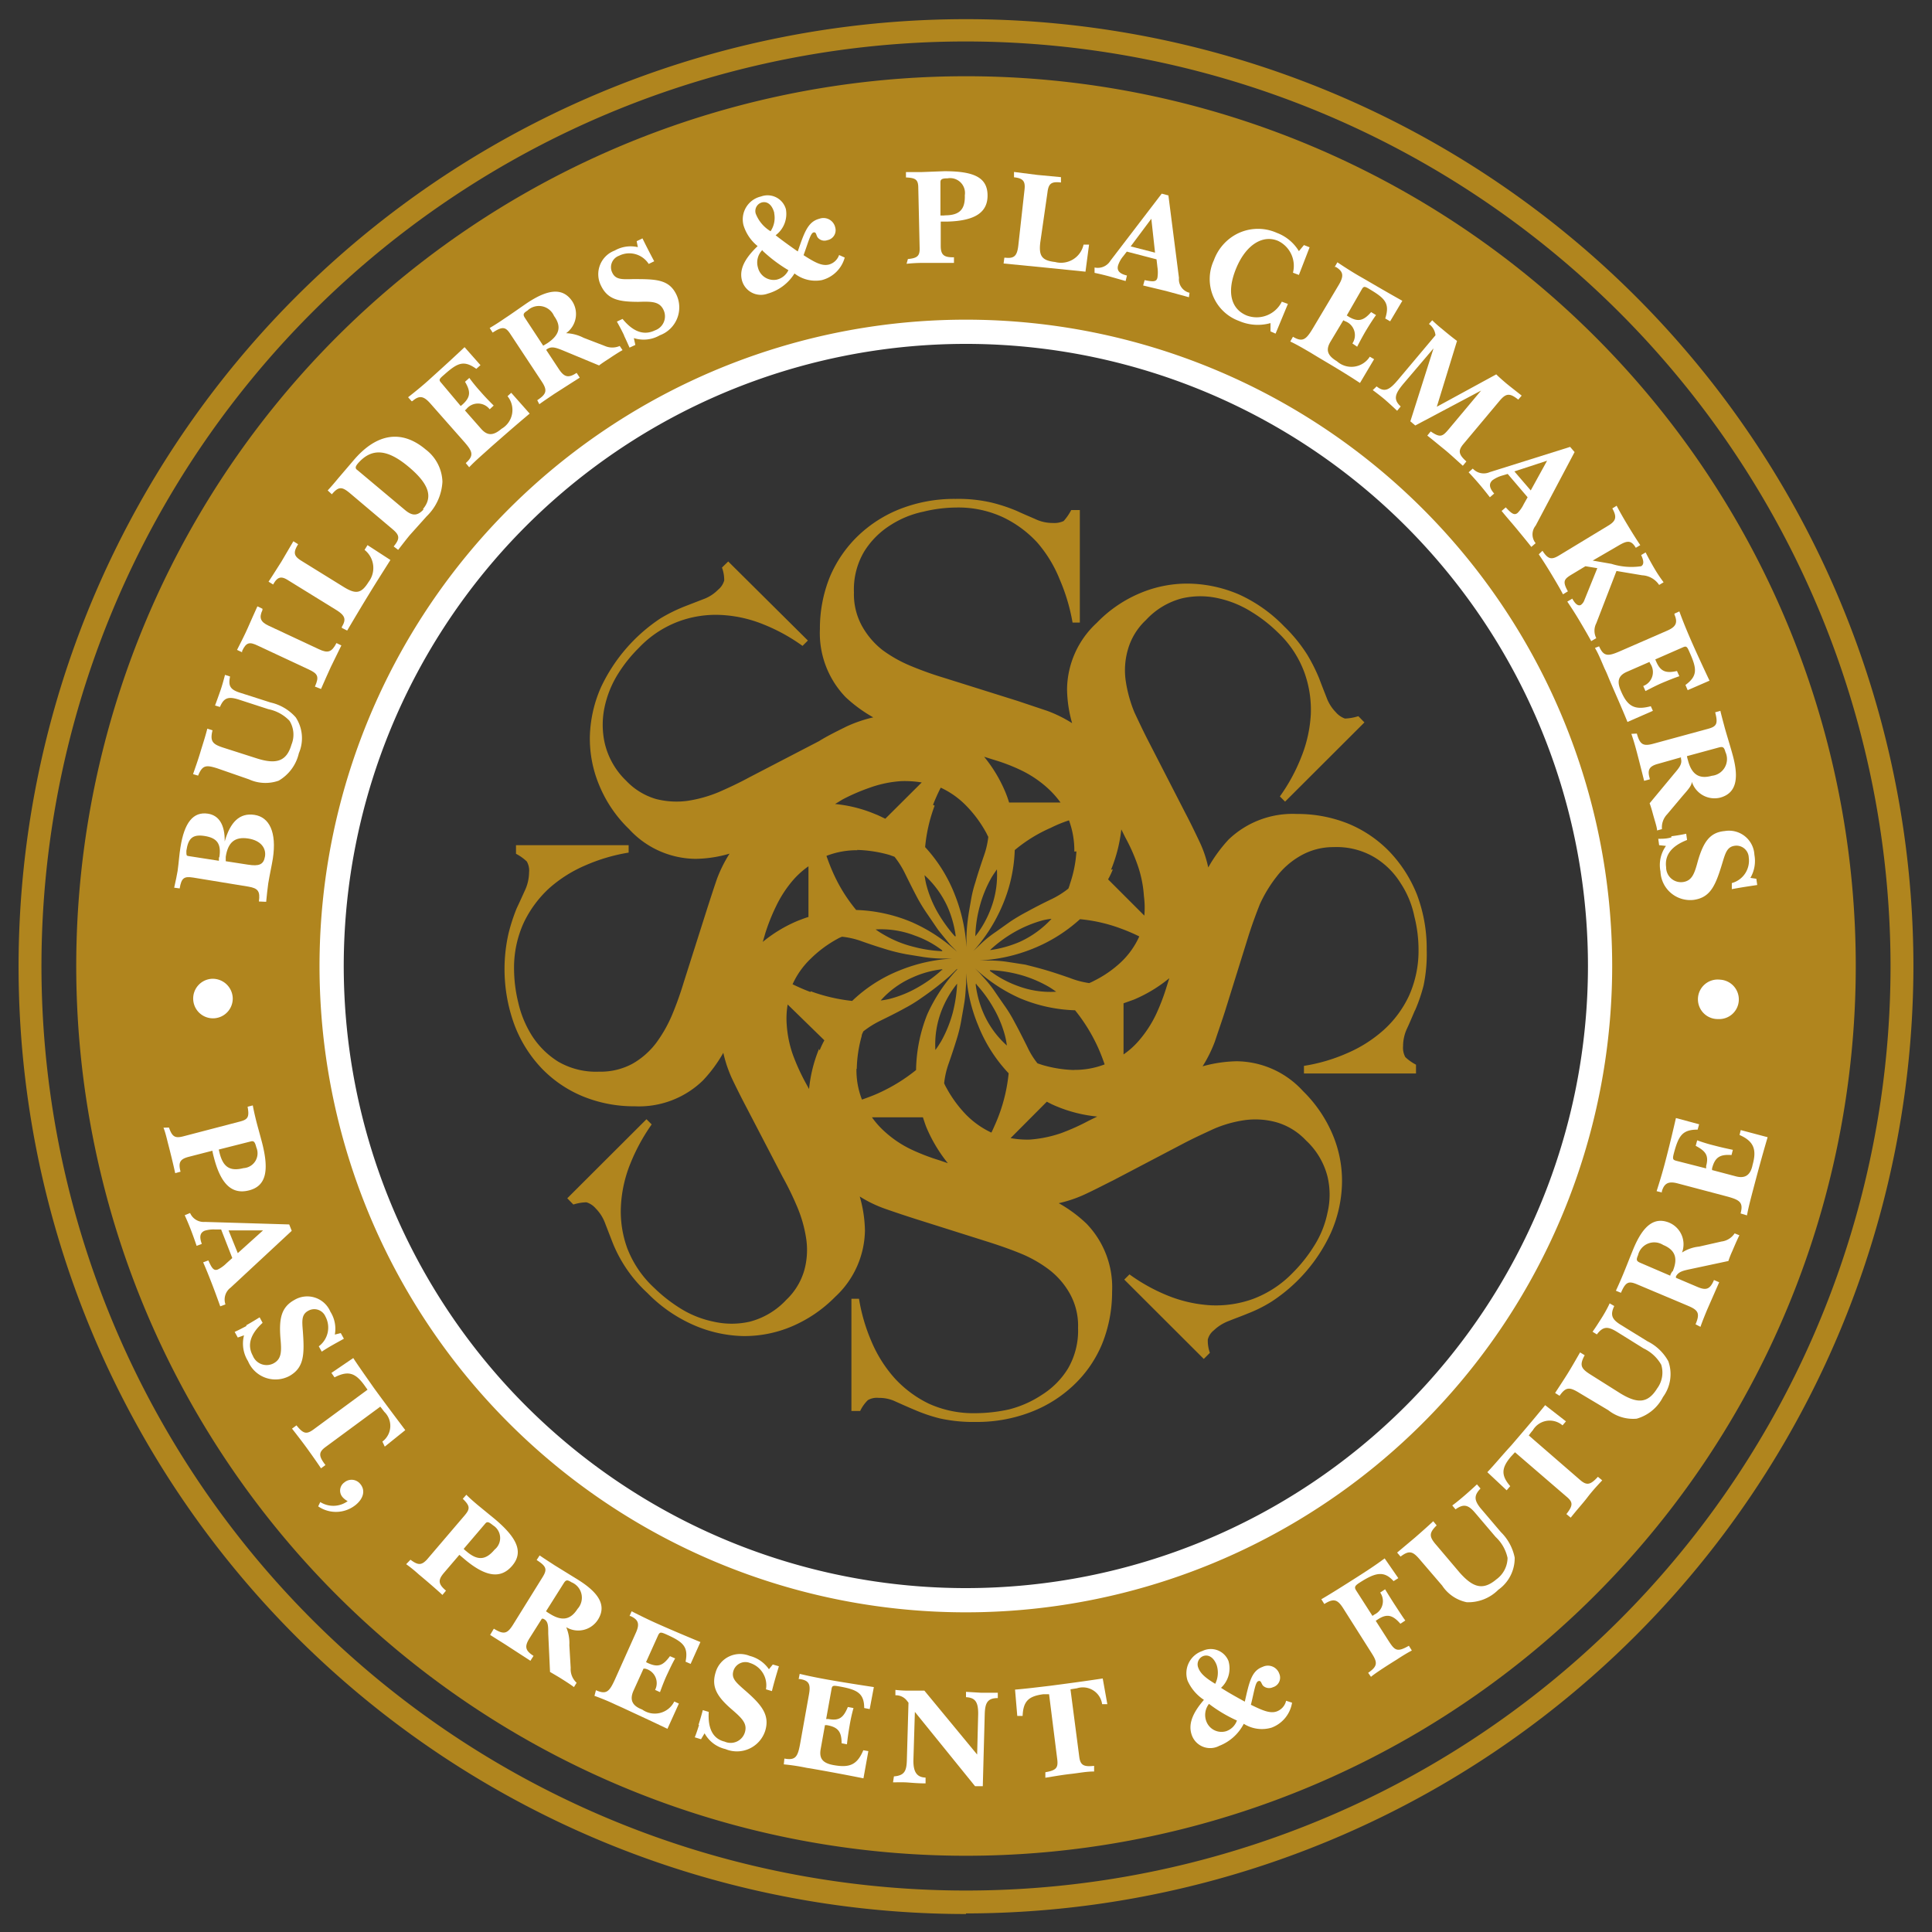 <svg id="Layer_1" data-name="Layer 1" xmlns="http://www.w3.org/2000/svg" viewBox="0 0 130 130"><rect x="0" y="0" width="130" height="130" fill="#333333" stroke="none"/><defs><style>.cls-1{fill:#b0851e;}.cls-2{fill:#fff;}</style></defs><path class="cls-1" d="M65,5.13A59.87,59.87,0,1,0,124.87,65,59.86,59.86,0,0,0,65,5.13m0,17.08A42.79,42.79,0,1,1,22.21,65,42.84,42.84,0,0,1,65,22.21"/><path class="cls-1" d="M65,2.79A62.21,62.21,0,1,0,127.21,65,62.27,62.27,0,0,0,65,2.79m0,126A63.75,63.75,0,1,1,128.75,65,63.82,63.82,0,0,1,65,128.75"/><path class="cls-2" d="M13,67.24a1.33,1.33,0,0,1,1.27-1.38,1.35,1.35,0,0,1,1.39,1.28,1.33,1.33,0,0,1-2.66.1"/><path class="cls-2" d="M16.68,58.18c.75.12,1.06,0,1.15-.55s-.27-1.08-1.14-1.21-1.35.24-1.5,1.23c0,.09,0,.19,0,.3Zm-1.92-.51c.14-.9-.16-1.29-1-1.42s-1.1.2-1.22,1c0,.3,0,.33.13.35l2.06.32c0-.08,0-.14,0-.21m2.69,2.95c.1-.7-.07-.89-.7-1L13,59.05c-.6-.09-.79,0-.91.73l-.37-.05c.11-.47.18-.84.23-1.12.08-.56.11-1.1.19-1.58.26-1.68.86-2.43,1.85-2.28.74.11,1.15.75,1.13,1.87.37-1.3,1-1.94,2-1.79s1.51,1.16,1.24,2.94c-.08.5-.21,1.06-.31,1.67-.05.38-.1.79-.14,1.24Z"/><path class="cls-2" d="M14.62,51.7c-.76-.24-1-.22-1.29.49l-.34-.1c.18-.52.35-1,.49-1.47s.32-1,.47-1.59l.35.11c-.18.74,0,.93.7,1.16l2.28.73c1.29.41,2,.22,2.33-.92a1.77,1.77,0,0,0-.13-1.61,2.69,2.69,0,0,0-1.42-.78l-2-.65c-.7-.22-1-.12-1.26.5l-.33-.1c.12-.32.24-.66.36-1s.24-.79.31-1.06l.34.11c-.13.64,0,.89.73,1.11l2,.64a3.19,3.19,0,0,1,1.69,1,2.55,2.55,0,0,1,.21,2.41,2.88,2.88,0,0,1-1.36,1.85,2.67,2.67,0,0,1-2-.09Z"/><path class="cls-2" d="M21.19,46.2c.31-.7.19-.87-.45-1.17l-3.38-1.58c-.56-.27-.79-.25-1.07.36l0,.08-.34-.16c.27-.53.51-1,.71-1.45s.44-1,.66-1.48l.34.16,0,.09c-.25.53-.12.8.41,1.05l3.38,1.58c.61.29.87.21,1.19-.41l.33.16-.71,1.45c-.18.4-.41.9-.66,1.48Z"/><path class="cls-2" d="M23,42.25a.25.25,0,0,0,0-.07c.32-.52.21-.77-.38-1.14l-3.24-2c-.47-.3-.72-.22-1,.29l0,0-.31-.19c.33-.5.61-.95.86-1.34l.81-1.38.32.2,0,0c-.35.57-.29.8.23,1.12l2.86,1.77c.79.48,1.16.44,1.65-.35A1.55,1.55,0,0,0,24.53,37l.2-.32,1.54,1c-.49.78-1,1.57-1.49,2.38-.4.65-.87,1.44-1.42,2.37Z"/><path class="cls-2" d="M28.47,34.24c.69-.83.36-1.72-1-2.85s-2.44-1.32-3.41-.18c-.16.2-.17.32,0,.43l3.16,2.65c.5.43.85.45,1.27,0m-2,2.48c.44-.54.41-.76-.11-1.19l-2.84-2.4c-.51-.42-.74-.48-1.21.08L22.05,33c.24-.26.48-.54.71-.82l1-1.17c1.58-1.88,3.28-2.12,4.89-.76a2.83,2.83,0,0,1,1.12,2.16,3.49,3.49,0,0,1-1.07,2.34L27.58,36c-.25.3-.5.63-.79,1Z"/><path class="cls-2" d="M31.34,31.16c.58-.52.46-.79-.15-1.48l-2.25-2.55c-.44-.49-.73-.54-1.19-.14L27.7,27l-.24-.27c.51-.4,1-.8,1.45-1.21s1.28-1.15,2.35-2.16l1.07,1.21-.28.25c-.85-.61-1.27-.4-2.16.39-.35.3-.38.35-.2.55L31,27.32l.12-.1c.54-.49.57-.86.17-1.53l.29-.26a11,11,0,0,0,.76.93c.31.36.61.66.88.93l-.27.25a1,1,0,0,0-1.58,0,.71.71,0,0,1-.09.07l1.09,1.24c.43.49.83.47,1.38,0a1.46,1.46,0,0,0,.4-2.19l.25-.23,1.24,1.4c-1.06.89-1.9,1.63-2.55,2.2l-.4.36c-.39.35-.78.69-1.12,1.05Z"/><path class="cls-2" d="M36.82,23.1c.8-.53,1-1.1.46-1.84a1.11,1.11,0,0,0-1.79-.36c-.29.18-.32.27-.15.52l1.21,1.84.27-.16m-.67,3.83c.64-.42.69-.67.3-1.26l-2.1-3.18c-.33-.51-.54-.54-1.2-.11l-.2-.31c.41-.24.74-.46,1-.64.49-.32,1-.69,1.56-1.07,1.42-.93,2.38-1,3-.08a1.58,1.58,0,0,1-.42,2.14,2.79,2.79,0,0,1,1.18.31l1.43.55a1.25,1.25,0,0,0,1,0l.19.28c-.19.1-.52.31-1,.63-.2.13-.4.26-.58.4l-2.41-1c-.49-.2-.78-.3-1.07-.11,0,0,0,0-.08.06l.87,1.32c.36.53.64.59,1.18.23l0,0,.21.32-1.72,1.1c-.29.2-.63.42-1,.69Z"/><path class="cls-2" d="M42,22.58c-.17-.36-.34-.67-.49-.94l.38-.18c.71.87,1.44,1.13,2.18.77a1,1,0,0,0,.57-1.39c-.27-.55-.77-.56-1.67-.53-1.31,0-2.07-.15-2.52-1.07a1.7,1.7,0,0,1,.91-2.38,2.17,2.17,0,0,1,1.56-.23l-.08-.4.39-.19c.23.47.5,1,.79,1.54l-.37.18a1.55,1.55,0,0,0-2-.55.82.82,0,0,0-.45,1.14c.22.47.65.45,1.37.43,1.55,0,2.45,0,2.95,1.06a2,2,0,0,1-1.12,2.72,2.17,2.17,0,0,1-1.75.19l.1.46-.39.18c-.12-.27-.24-.54-.37-.81"/><path class="cls-2" d="M51.3,16.82A1.19,1.19,0,0,0,51,18a1.09,1.09,0,0,0,1.25.82,1.16,1.16,0,0,0,.8-.64,9.84,9.84,0,0,1-1.74-1.31m.79-2.54c-.14-.54-.46-.8-.83-.71a.6.6,0,0,0-.42.75,2.38,2.38,0,0,0,1,1.19,1.62,1.62,0,0,0,.24-1.23m-.44,5.43a1.32,1.32,0,0,1-1.73-.91c-.18-.72.18-1.45,1.06-2.29a2.87,2.87,0,0,1-.95-1.4,1.58,1.58,0,0,1,1.18-1.94,1.28,1.28,0,0,1,1.67.85,1.79,1.79,0,0,1-.69,1.76c.43.34.93.7,1.49,1.09.44-1.28.68-2,1.45-2.2a.81.81,0,0,1,1.07.58.68.68,0,0,1-.53.86.58.58,0,0,1-.64-.17c-.12-.14-.09-.4-.29-.35s-.33.6-.67,1.53c.76.49,1.24.75,1.71.63a1,1,0,0,0,.68-.64l.38.17a2.15,2.15,0,0,1-1.55,1.52,2.29,2.29,0,0,1-1.83-.45,3.12,3.12,0,0,1-1.81,1.36"/><path class="cls-2" d="M63.58,14.49c1,0,1.37-.41,1.34-1.35A1,1,0,0,0,63.76,12c-.36,0-.48.06-.48.26l0,2.24h.25m-2.44,2.93c.65-.06.81-.22.79-.76l-.09-4c0-.57-.15-.7-.83-.73v-.36c.38,0,.72,0,1,0l1.58-.06c1.94,0,2.88.39,2.91,1.58s-.84,1.76-2.7,1.81h-.45l0,1.63c0,.6.2.79.89.77h0v.38c-.55,0-1.25,0-2.11,0a10.42,10.42,0,0,0-1.08.06Z"/><path class="cls-2" d="M67.58,17.34h.07c.61.07.79-.14.87-.82l.42-3.78c.06-.55-.11-.75-.71-.81h0l0-.36,1.57.2,1.59.15,0,.36h0c-.66-.08-.84.08-.91.68L70,16.3c-.11.91.09,1.23,1,1.33a1.55,1.55,0,0,0,1.91-1.17l.37,0-.24,1.82L70.28,18l-2.75-.27Z"/><path class="cls-2" d="M77.72,17l-.25-2.28-1.39,1.86Zm-4.07,1a1,1,0,0,0,1.07-.46l3.45-4.51.45.12.71,5.55a.93.93,0,0,0,.71,1L80,20l-1.54-.42-1.54-.37.1-.36c.56.11.79.13.86-.16a2.34,2.34,0,0,0,0-.72l-.06-.52-2-.52-.24.31a1.86,1.86,0,0,0-.35.63c-.09.34.1.55.6.67l-.09.37-1.09-.31q-.52-.14-1-.24Z"/><path class="cls-2" d="M86.66,20.45l-.83,2-.34-.15v-.56a3.16,3.16,0,0,1-2.11-.14,3,3,0,0,1-1.7-4.09A3.24,3.24,0,0,1,83,15.87a3.11,3.11,0,0,1,2.92-.2A2.93,2.93,0,0,1,87.4,16.9l.34-.41.38.15L87.4,18.5,87,18.35a1.86,1.86,0,0,0-1-2.14c-1-.43-2.14.22-2.81,1.82s-.37,2.76.7,3.2a1.89,1.89,0,0,0,2.36-.93Z"/><path class="cls-2" d="M87,22.66c.66.39.89.19,1.36-.6l1.74-2.92c.33-.57.3-.87-.22-1.18l-.07,0,.18-.31c.54.36,1.07.7,1.6,1s1.48.87,2.77,1.59l-.82,1.38-.33-.19c.32-1,0-1.34-1-1.94-.39-.24-.45-.25-.59,0l-1,1.74a.74.74,0,0,1,.13.08c.63.37,1,.28,1.51-.31l.33.2c-.23.32-.45.67-.65,1s-.44.78-.62,1.13L91,23.11a1,1,0,0,0-.5-1.5l-.11-.06L89.52,23c-.33.56-.19.93.44,1.31A1.46,1.46,0,0,0,92.17,24l.29.17-.95,1.6C90.34,25,89.38,24.45,88.63,24l-.46-.28c-.45-.26-.9-.53-1.35-.74Z"/><path class="cls-2" d="M92.63,26c.55.44.88.23,1.48-.49l2.48-2.95a1.06,1.06,0,0,0-.44-.76l.22-.25a8.48,8.48,0,0,0,.67.59c.32.27.65.54,1,.8l-1.36,4.43,4-2.18c.2.2.42.39.63.57s.68.54,1.08.86l-.23.27c-.61-.49-.85-.41-1.29.12L98.5,29.84c-.4.47-.38.72.17,1.21l-.24.29c-.52-.47-.94-.86-1.29-1.14s-.64-.53-1.1-.89l.23-.28c.65.45.8.34,1.22-.16l2.17-2.59-4.43,2.35-.33-.28,1.56-4.91-2,2.35c-.6.71-.73,1.08-.21,1.56l-.24.29c-.38-.36-.65-.6-.81-.74s-.49-.4-.83-.65Z"/><path class="cls-2" d="M103,33l1.1-2-2.2.72ZM99.1,31.53a1,1,0,0,0,1.14.24l5.41-1.7.3.35-2.62,4.95a.93.93,0,0,0,0,1.18l-.29.25c-.33-.42-.67-.83-1-1.23s-.68-.79-1-1.19l.28-.24c.39.42.58.56.8.37a2.21,2.21,0,0,0,.41-.59l.26-.46-1.34-1.57-.37.11a2.14,2.14,0,0,0-.65.31c-.26.23-.23.51.11.9l-.29.25c-.24-.31-.47-.6-.71-.88s-.47-.54-.72-.8Z"/><path class="cls-2" d="M103.79,37.06c.38.59.62.62,1.14.3l3.3-2c.51-.31.58-.57.26-1.15l.29-.18c.23.44.49.89.78,1.37s.51.83.81,1.28l-.3.18,0,0c-.32-.54-.59-.49-1.18-.14l-1.72,1,1.26.22a4.46,4.46,0,0,0,2,.16c.2-.12.18-.37,0-.75l.3-.18c.25.49.47.88.65,1.18s.36.56.56.83l-.3.18a1.46,1.46,0,0,0-1.14-.65l-1.73-.29-1.36,3.52a1.09,1.09,0,0,0,0,1l-.34.2c-.32-.58-.57-1-.76-1.32-.27-.46-.56-.91-.85-1.34l.34-.2a.39.39,0,0,0,.06.11c.18.3.37.4.52.31a.67.67,0,0,0,.23-.32l.87-2.15-.8-.13-.88.53c-.55.33-.69.46-.3,1.16l-.33.2c-.18-.35-.44-.79-.77-1.34s-.62-1-.86-1.35Z"/><path class="cls-2" d="M107.6,43.49c.31.71.61.68,1.45.31l3.12-1.36c.6-.26.74-.53.5-1.09l0-.06.33-.15c.22.61.46,1.19.7,1.75s.7,1.58,1.33,2.91l-1.47.64-.15-.35c.83-.61.77-1.09.29-2.17-.18-.42-.22-.47-.47-.36l-1.85.81.06.14c.29.67.64.81,1.4.64l.16.35c-.38.13-.75.28-1.13.44s-.8.38-1.15.56l-.15-.34a1,1,0,0,0,.47-1.51,1.17,1.17,0,0,1-.05-.11l-1.51.66c-.6.26-.7.65-.4,1.32.43,1,.9,1.29,2,1l.14.31-1.71.75c-.52-1.28-1-2.31-1.32-3.1-.07-.17-.14-.33-.22-.49-.21-.48-.41-1-.65-1.39Z"/><path class="cls-2" d="M113.59,51.2c.25.92.75,1.24,1.6,1a1.13,1.13,0,0,0,.91-1.6c-.09-.33-.17-.38-.46-.3l-2.13.58a2.33,2.33,0,0,0,.08.31m-3.45-1.83c.21.75.43.87,1.12.68l3.67-1c.59-.16.68-.35.48-1.11l.35-.1c.11.47.22.85.3,1.16.16.57.35,1.16.53,1.82.45,1.64.21,2.57-.84,2.86a1.6,1.6,0,0,1-1.91-1.07c0,.27-.29.57-.66,1l-1,1.19a1.27,1.27,0,0,0-.35,1l-.33.09c0-.21-.14-.6-.29-1.15-.06-.23-.13-.46-.21-.68l1.66-2c.35-.41.54-.65.45-1a.79.79,0,0,1,0-.09l-1.52.43c-.62.16-.76.41-.58,1a.09.09,0,0,0,0,.05l-.38.1q-.37-1.48-.51-2c-.09-.34-.2-.73-.35-1.16Z"/><path class="cls-2" d="M112.46,56.27c.39-.05.74-.11,1-.17l.06.42q-1.57.61-1.41,1.83a1,1,0,0,0,1.14,1c.61-.09.77-.57,1-1.43.37-1.25.79-1.91,1.8-2a1.71,1.71,0,0,1,2,1.6,2.26,2.26,0,0,1-.27,1.55l.4.06.06.42c-.52.08-1.09.16-1.71.28l0-.41a1.56,1.56,0,0,0,1.14-1.72.83.83,0,0,0-.94-.79c-.52.07-.63.48-.84,1.17-.45,1.49-.79,2.31-1.92,2.47a2,2,0,0,1-2.24-1.91,2.21,2.21,0,0,1,.37-1.72l-.46-.05-.06-.43c.29,0,.59,0,.89-.1"/><path class="cls-2" d="M117,67.31a1.32,1.32,0,0,1-1.39,1.26,1.33,1.33,0,1,1,.13-2.65A1.33,1.33,0,0,1,117,67.31"/><path class="cls-2" d="M14.78,77.6c.24.94.7,1.23,1.61,1a1,1,0,0,0,.86-1.39c-.09-.35-.16-.46-.36-.41l-2.17.55.06.25m-3.41-1.73c.21.61.4.73.93.6l3.83-1c.55-.14.66-.3.53-1l.35-.09c.07.38.15.71.22,1s.24.88.41,1.53c.48,1.88.26,2.9-.89,3.19s-1.9-.43-2.36-2.23a4.13,4.13,0,0,1-.1-.44l-1.59.41c-.58.15-.72.37-.55,1a.43.43,0,0,0,0,0l-.36.1c-.12-.54-.28-1.22-.5-2.06-.1-.41-.19-.76-.29-1Z"/><path class="cls-2" d="M16,84.32l1.7-1.53-2.32,0Zm-3.21-2.7a1,1,0,0,0,1,.6l5.67.17.17.43-4.11,3.82a1,1,0,0,0-.35,1.13l-.35.13c-.18-.5-.36-1-.55-1.49s-.39-1-.6-1.47l.35-.13c.23.52.36.72.64.61a2.18,2.18,0,0,0,.58-.42l.39-.35-.75-1.92-.39,0a2.06,2.06,0,0,0-.71.08c-.32.13-.38.41-.2.89l-.35.13c-.12-.36-.25-.72-.38-1.06s-.27-.67-.42-1Z"/><path class="cls-2" d="M16.56,89.18c.34-.19.65-.38.91-.54l.2.37c-.83.76-1.05,1.5-.66,2.21a1,1,0,0,0,1.41.51c.54-.3.53-.81.45-1.7-.1-1.3.05-2.07.94-2.56a1.69,1.69,0,0,1,2.42.79,2.15,2.15,0,0,1,.3,1.54l.4-.1.21.38c-.46.26-1,.54-1.49.87l-.2-.36a1.57,1.57,0,0,0,.45-2,.82.82,0,0,0-1.16-.39c-.46.25-.42.67-.36,1.39.11,1.54.09,2.44-.91,3a2,2,0,0,1-2.78-1,2.22,2.22,0,0,1-.27-1.74L16,90l-.21-.38c.27-.12.53-.26.8-.4"/><path class="cls-2" d="M24.73,93.51l-.22-.31c-.59-.81-1.07-1-2-.52l-.21-.3,1.47-1c.41.63.88,1.28,1.38,2,.77,1.06,1.48,2,2.12,2.85l-1.38,1.11L25.73,97a1.31,1.31,0,0,0,.13-2l-.27-.35L21.9,97.37c-.47.35-.47.6,0,1.21l-.3.22c-.3-.45-.6-.87-.88-1.26s-.61-.82-1.07-1.41l.3-.22c.46.57.67.62,1.14.28Z"/><path class="cls-2" d="M23.38,101a1.15,1.15,0,0,1-.32-.25.67.67,0,0,1,.11-1,.75.75,0,0,1,1.07.1c.34.4.25.94-.28,1.39a2.11,2.11,0,0,1-2.55.12l.14-.29a1.65,1.65,0,0,0,1.83-.05"/><path class="cls-2" d="M31.39,104.39c.74.63,1.29.6,1.89-.12a1,1,0,0,0-.1-1.63c-.28-.23-.4-.28-.53-.12l-1.45,1.7a1.54,1.54,0,0,0,.19.17m-3.77.56c.52.39.74.37,1.1,0l2.56-3c.36-.43.35-.62-.14-1.1l.24-.27c.27.27.53.49.74.67l1.22,1c1.48,1.26,1.89,2.21,1.12,3.11s-1.79.75-3.21-.45l-.34-.29-1.06,1.24c-.38.46-.37.73.16,1.17l0,0-.24.29c-.41-.38-.94-.84-1.6-1.39a9.33,9.33,0,0,0-.84-.68Z"/><path class="cls-2" d="M37,108.59c.81.51,1.39.41,1.86-.33a1.12,1.12,0,0,0-.4-1.79c-.29-.18-.38-.18-.54.08l-1.18,1.87a2.85,2.85,0,0,0,.26.17m-3.77,1c.66.41.9.35,1.28-.25l2-3.22c.32-.52.27-.72-.4-1.15l.2-.31c.39.27.73.48,1,.66l1.62,1c1.44.91,1.88,1.76,1.3,2.67a1.57,1.57,0,0,1-2.13.5,2.75,2.75,0,0,1,.21,1.21l.09,1.53a1.24,1.24,0,0,0,.4,1l-.18.29c-.17-.13-.5-.35-1-.66l-.61-.36-.12-2.58c0-.54,0-.85-.34-1l-.09,0-.84,1.33c-.34.55-.27.82.28,1.17l0,0-.21.33-1.71-1.11c-.3-.19-.64-.4-1-.63Z"/><path class="cls-2" d="M40.1,113.73c.71.32.91.09,1.29-.75l1.39-3.1c.27-.59.2-.89-.36-1.14l-.06,0,.14-.32c.57.29,1.14.57,1.7.82s1.57.69,2.93,1.25l-.66,1.47-.34-.15c.2-1-.16-1.32-1.24-1.81-.42-.19-.48-.19-.59,0l-.83,1.84.14.07c.67.3,1,.17,1.47-.47l.35.15c-.2.35-.37.72-.54,1.08s-.35.83-.48,1.19l-.33-.15a1,1,0,0,0-.67-1.43l-.11,0-.68,1.5c-.26.6-.08,1,.59,1.25a1.46,1.46,0,0,0,2.16-.54l.31.14-.77,1.7c-1.24-.6-2.26-1.06-3-1.41l-.49-.22a15.29,15.29,0,0,0-1.42-.59Z"/><path class="cls-2" d="M47,116.07c.12-.38.22-.73.29-1l.4.12c-.07,1.12.28,1.81,1.07,2a1,1,0,0,0,1.36-.62c.18-.59-.18-.94-.86-1.53-1-.86-1.41-1.52-1.11-2.5a1.71,1.71,0,0,1,2.29-1.12,2.24,2.24,0,0,1,1.3.9L52,112l.41.12c-.15.5-.32,1.06-.47,1.67l-.4-.12a1.57,1.57,0,0,0-1.07-1.77.84.84,0,0,0-1.12.53c-.15.5.17.77.71,1.25,1.16,1,1.76,1.69,1.43,2.78a2,2,0,0,1-2.68,1.23,2.15,2.15,0,0,1-1.4-1.06l-.24.4-.42-.13c.11-.27.2-.55.29-.84"/><path class="cls-2" d="M52.78,118.33c.76.14.9-.13,1.06-1l.6-3.35c.11-.64,0-.91-.62-1h-.08l.07-.35c.62.15,1.23.27,1.84.38s1.7.29,3.15.51L58.52,115l-.37-.07c0-1-.48-1.24-1.65-1.45-.45-.08-.51-.07-.55.19l-.36,2,.16,0c.71.13,1-.08,1.3-.81l.38.07a11,11,0,0,0-.26,1.17c-.08.46-.14.88-.18,1.27l-.36-.07c0-.79-.25-1.09-1-1.22l-.12,0-.29,1.62c-.11.64.15.94.87,1.07,1.06.19,1.58,0,2-1l.34.06-.33,1.83c-1.35-.27-2.45-.47-3.3-.62l-.54-.09a13.63,13.63,0,0,0-1.52-.23Z"/><path class="cls-2" d="M60.15,119.53c.7-.06.85-.35.87-1.09l.11-3.87-.11-.14a.94.94,0,0,0-.77-.36v-.36a7.58,7.58,0,0,0,.9.05c.29,0,.65,0,1.05,0l3.55,4.3.07-2.75c0-.76-.18-1.08-.82-1.11v-.36l1,.06h1.14v.36c-.71,0-.86.34-.88,1.11l-.13,4.82h-.52l-4.05-5-.1,3.29c0,.75.23,1.11.82,1.13V120c-.62,0-1.08-.06-1.38-.07s-.56,0-.81,0Z"/><path class="cls-2" d="M70.59,114l-.38,0c-1,.13-1.36.47-1.4,1.46l-.36,0-.15-1.77c.74-.06,1.53-.16,2.38-.26,1.3-.17,2.48-.33,3.52-.49l.31,1.73-.35,0a1.31,1.31,0,0,0-1.69-1.07l-.44.07.59,4.53c.07.57.29.7,1,.62l0,.38c-.54,0-1,.1-1.54.16s-1,.14-1.74.26l0-.37c.73-.13.87-.29.8-.87Z"/><path class="cls-2" d="M81.35,114.65a1.21,1.21,0,0,0-.18,1.17,1.09,1.09,0,0,0,1.33.67,1.16,1.16,0,0,0,.73-.72,9.52,9.52,0,0,1-1.88-1.12m.52-2.6c-.19-.52-.55-.74-.9-.62a.6.6,0,0,0-.34.79c.15.41.53.71,1.14,1.08a1.68,1.68,0,0,0,.1-1.25m.14,5.44a1.31,1.31,0,0,1-1.81-.72c-.26-.7,0-1.46.81-2.39a3,3,0,0,1-1.1-1.29,1.58,1.58,0,0,1,1-2,1.28,1.28,0,0,1,1.75.67,1.78,1.78,0,0,1-.5,1.81c.46.3,1,.6,1.6.93.3-1.32.45-2.07,1.2-2.34a.81.81,0,0,1,1.12.46.67.67,0,0,1-.43.91.6.6,0,0,1-.65-.09c-.14-.14-.13-.39-.33-.32s-.26.62-.5,1.59c.81.4,1.32.61,1.76.44a1,1,0,0,0,.61-.71l.4.13a2.16,2.16,0,0,1-1.38,1.68,2.28,2.28,0,0,1-1.87-.26A3.13,3.13,0,0,1,82,117.49"/><path class="cls-2" d="M92.06,112.56c.67-.46.63-.71.21-1.36l-1.9-3c-.38-.59-.64-.66-1.26-.27l-.2-.32c.67-.39,1.41-.86,2.26-1.4s1.41-.91,2-1.35l.92,1.33-.32.2c-.64-.71-1.21-.59-2.28.1-.33.21-.38.31-.23.54l1.09,1.7.13-.09a1,1,0,0,0,.39-1.48l.33-.22c.25.41.48.78.69,1.1s.49.76.67,1l-.33.22c-.52-.6-.91-.69-1.51-.3l-.15.1.87,1.36c.41.63.56.78,1.36.32l.2.32c-.29.15-.62.35-1,.6-1,.62-1.55,1-1.75,1.17Z"/><path class="cls-2" d="M95.59,105c-.51-.61-.74-.72-1.35-.26l-.23-.27,1.19-1c.38-.33.8-.7,1.24-1.11l.23.28c-.54.53-.51.77,0,1.35l1.55,1.83c.89,1,1.56,1.22,2.47.45a1.81,1.81,0,0,0,.75-1.44,2.7,2.7,0,0,0-.8-1.41l-1.37-1.61c-.47-.56-.78-.64-1.33-.25l-.22-.26c.27-.2.55-.43.84-.68s.62-.55.82-.74l.24.28c-.45.47-.43.78,0,1.32l1.37,1.61a3.31,3.31,0,0,1,.93,1.72,2.6,2.6,0,0,1-1.1,2.16,2.85,2.85,0,0,1-2.13.84,2.61,2.61,0,0,1-1.65-1.12Z"/><path class="cls-2" d="M101.94,97.72l-.26.28c-.65.76-.7,1.26-.06,2l-.24.28-1.3-1.22c.51-.54,1-1.14,1.6-1.79.86-1,1.63-1.9,2.29-2.72l1.4,1.09-.23.27a1.32,1.32,0,0,0-2,.33,3.55,3.55,0,0,0-.27.35l3.46,3c.44.38.69.33,1.19-.22l.29.24c-.38.4-.72.78-1,1.15s-.66.78-1.12,1.36l-.29-.24c.45-.58.46-.8,0-1.18Z"/><path class="cls-2" d="M106.31,93.75c-.68-.42-.93-.46-1.37.17l-.3-.19c.3-.46.59-.9.84-1.3s.54-.91.84-1.43l.31.19c-.36.67-.26.89.39,1.3l2,1.26c1.16.71,1.86.69,2.49-.33a1.79,1.79,0,0,0,.27-1.59,2.68,2.68,0,0,0-1.19-1.1l-1.8-1.12c-.62-.38-.93-.36-1.34.18l-.29-.18c.2-.28.39-.58.6-.91s.42-.71.55-1l.31.18c-.28.59-.17.89.43,1.26l1.8,1.11a3.24,3.24,0,0,1,1.41,1.35A2.59,2.59,0,0,1,111.9,94a2.86,2.86,0,0,1-1.77,1.46,2.68,2.68,0,0,1-1.91-.57Z"/><path class="cls-2" d="M112.55,85.55c.37-.88.18-1.44-.64-1.78a1.12,1.12,0,0,0-1.69.69c-.14.32-.11.4.17.52l2,.86c0-.1.09-.2.13-.29m1.57,3.56c.3-.71.2-.94-.45-1.22l-3.51-1.48c-.56-.23-.75-.14-1.06.58l-.34-.14c.2-.43.36-.8.48-1.09.23-.55.45-1.13.71-1.76.66-1.57,1.42-2.14,2.42-1.72a1.58,1.58,0,0,1,.84,2,2.62,2.62,0,0,1,1.15-.4l1.5-.34a1.24,1.24,0,0,0,.89-.55l.32.13c-.1.19-.26.55-.48,1.07a6,6,0,0,0-.26.66l-2.53.54c-.53.11-.83.18-1,.5l0,.09,1.46.62c.59.25.84.14,1.1-.47l0,0,.35.15-.82,1.87c-.13.32-.29.7-.44,1.13Z"/><path class="cls-2" d="M117.12,81.65c.2-.75-.05-.91-.94-1.15l-3.29-.87c-.64-.17-.91,0-1.07.54l0,.07-.35-.09c.2-.62.38-1.22.54-1.82s.43-1.66.76-3.1l1.56.42-.1.36c-1,0-1.27.38-1.58,1.52-.12.45-.11.51.15.58l2,.51a.83.83,0,0,0,0-.15c.19-.7,0-1-.7-1.37l.1-.37a10.93,10.93,0,0,0,1.15.35c.45.12.87.21,1.25.29l-.09.35c-.8-.06-1.12.17-1.31.9l0,.11,1.59.42c.63.17,1-.07,1.14-.78.28-1,.1-1.57-.88-2l.08-.33,1.81.48c-.39,1.32-.68,2.41-.9,3.24l-.14.53c-.13.5-.26,1-.35,1.49Z"/><path class="cls-2" d="M65,106.86A41.86,41.86,0,1,1,106.85,65,41.86,41.86,0,0,1,65,106.86m0-85.35A43.49,43.49,0,1,0,108.48,65,43.49,43.49,0,0,0,65,21.51"/><path class="cls-1" d="M78.5,66.39a14.21,14.21,0,0,1-.71,1.86,7.86,7.86,0,0,1-1.19,1.81,5.37,5.37,0,0,1-1,.89V67.51l.7-.25a9.63,9.63,0,0,0,2.38-1.44ZM73.61,66a3.13,3.13,0,0,1-.32.15A5.81,5.81,0,0,1,72,65.81c-.63-.22-1.23-.42-1.79-.58S69.34,65,69,64.91l-1.16-.18a8.25,8.25,0,0,0-1.26-.1l-.67,0h0l0,0a11.11,11.11,0,0,0,3.55-.78,10.57,10.57,0,0,0,3.21-2,10.68,10.68,0,0,1,2.78.64,12.24,12.24,0,0,1,1.21.52,5.48,5.48,0,0,1-1.23,1.73A7.56,7.56,0,0,1,73.61,66m-7-.72h.07a9.14,9.14,0,0,1,1.88.29,8.25,8.25,0,0,1,1.94.79c.2.11.38.24.57.37a6.22,6.22,0,0,1-2.62-.4,7.08,7.08,0,0,1-1.84-1M72.33,72a8.37,8.37,0,0,1-2.19-.34l-.33-.11a5.34,5.34,0,0,1-.68-1.1c-.3-.6-.58-1.16-.86-1.67a9.32,9.32,0,0,0-.69-1.13q-.35-.5-.69-1a8.74,8.74,0,0,0-.82-1c-.13-.16-.3-.32-.46-.49v0h0a10.82,10.82,0,0,0,3,2,10.33,10.33,0,0,0,3.73.82,11.67,11.67,0,0,1,1.51,2.43c.17.37.33.78.48,1.21a5.57,5.57,0,0,1-2.09.37m1,3.43a14.77,14.77,0,0,1-1.82.82,8.31,8.31,0,0,1-2.13.44A6.17,6.17,0,0,1,68,76.58l2.44-2.45a5.86,5.86,0,0,0,.67.32,9.45,9.45,0,0,0,2.72.68ZM65.7,66.18l0,.06a8.63,8.63,0,0,1,1.12,1.53,7.69,7.69,0,0,1,.81,1.94,5.61,5.61,0,0,1,.12.64,6.27,6.27,0,0,1-1.55-2.12,7,7,0,0,1-.55-2M67.23,75c-.14.38-.32.79-.52,1.21A5.84,5.84,0,0,1,65,75a8.2,8.2,0,0,1-1.31-1.79,2.39,2.39,0,0,1-.16-.32,5.68,5.68,0,0,1,.28-1.26c.22-.63.42-1.23.59-1.79a9.76,9.76,0,0,0,.3-1.29c.07-.39.14-.78.2-1.16s.08-.81.11-1.25v-.68l0,0,0,0A10.67,10.67,0,0,0,65.82,69a10.09,10.09,0,0,0,2.05,3.22A11.17,11.17,0,0,1,67.23,75m-4,3.08a14.21,14.21,0,0,1-1.86-.71,7.3,7.3,0,0,1-1.8-1.19,5.82,5.82,0,0,1-.9-1H62.1c.08.23.15.47.25.71a10,10,0,0,0,1.43,2.38Zm1.17-11.89v.08a9.77,9.77,0,0,1-.29,1.87,8.42,8.42,0,0,1-.79,1.94c-.12.19-.24.39-.38.57a6.31,6.31,0,0,1,.4-2.61,7,7,0,0,1,1.06-1.85m-6.75,5.73a8.77,8.77,0,0,1,.33-2.2c0-.11.07-.22.11-.32a6.41,6.41,0,0,1,1.09-.69c.61-.3,1.18-.58,1.68-.86a9.48,9.48,0,0,0,1.14-.7,19.78,19.78,0,0,0,1.92-1.49l.48-.47h0v.05a11.11,11.11,0,0,0-2,3A10.48,10.48,0,0,0,61.64,72a11.67,11.67,0,0,1-2.43,1.51c-.38.18-.79.33-1.21.48a5.4,5.4,0,0,1-.37-2.08m5.8-6.64-.06,0a8.63,8.63,0,0,1-1.53,1.12,7.56,7.56,0,0,1-1.93.81,4.66,4.66,0,0,1-.65.12,6.12,6.12,0,0,1,2.12-1.54,6.68,6.68,0,0,1,2-.56m-8.84,1.53c-.39-.14-.79-.32-1.21-.52a5.53,5.53,0,0,1,1.23-1.73,8,8,0,0,1,1.78-1.32,1.87,1.87,0,0,1,.32-.15,5.49,5.49,0,0,1,1.25.28c.64.23,1.23.42,1.79.59a12.44,12.44,0,0,0,1.29.31l1.17.19a9.74,9.74,0,0,0,1.25.1c.21,0,.43,0,.68,0a0,0,0,0,1,0,0h0a11,11,0,0,0-3.54.79,9.9,9.9,0,0,0-3.21,2.06,11.69,11.69,0,0,1-2.79-.65m.56,3.88a9.55,9.55,0,0,0-.67,2.7l-.29-.53a14,14,0,0,1-.81-1.81A7.62,7.62,0,0,1,52.94,69,5.66,5.66,0,0,1,53,67.59L55.47,70a6,6,0,0,0-.32.68m-3.82-7.32.17-.58A13.1,13.1,0,0,1,52.21,61a7.92,7.92,0,0,1,1.19-1.82,5.82,5.82,0,0,1,1-.89V61.7c-.24.07-.46.16-.7.25a9.39,9.39,0,0,0-2.39,1.44M63.4,64h-.08a9.18,9.18,0,0,1-1.88-.3,7.41,7.41,0,0,1-1.94-.79,5.57,5.57,0,0,1-.58-.37,6.25,6.25,0,0,1,2.63.41,6.59,6.59,0,0,1,1.85,1m-5.73-6.76a8.74,8.74,0,0,1,2.19.34l.33.12a6,6,0,0,1,.69,1.09c.3.61.58,1.17.85,1.68a11.89,11.89,0,0,0,.7,1.13l.68,1c.25.32.51.63.81,1,.15.16.31.31.47.49v0h0a11,11,0,0,0-3.06-2,10.48,10.48,0,0,0-3.72-.81,10.68,10.68,0,0,1-1.52-2.43c-.17-.37-.33-.78-.48-1.21a5.64,5.64,0,0,1,2.09-.38m-1-3.42A13.38,13.38,0,0,1,58.53,53a7.7,7.7,0,0,1,2.12-.44,7.06,7.06,0,0,1,1.37.09l-2.45,2.44c-.22-.1-.44-.22-.68-.31a9.24,9.24,0,0,0-2.7-.68ZM64.31,63,64.25,63a9.86,9.86,0,0,1-1.12-1.54,7.6,7.6,0,0,1-.8-1.93,6.06,6.06,0,0,1-.12-.64A6.6,6.6,0,0,1,63.75,61,7.29,7.29,0,0,1,64.31,63m-1.53-8.84A12.24,12.24,0,0,1,63.3,53,5.78,5.78,0,0,1,65,54.2,8.2,8.2,0,0,1,66.34,56c.06.1.1.21.16.31a5.63,5.63,0,0,1-.29,1.26c-.22.64-.42,1.24-.58,1.8a8.24,8.24,0,0,0-.31,1.29c-.07.39-.14.78-.19,1.16a12,12,0,0,0-.1,1.25c0,.21,0,.43,0,.67l0,0s0,0,0,0a11.26,11.26,0,0,0-.78-3.53,10.15,10.15,0,0,0-2-3.21,10.65,10.65,0,0,1,.64-2.79m4-3.08a12.3,12.3,0,0,1,1.84.71A7.48,7.48,0,0,1,70.46,53a6.26,6.26,0,0,1,.9,1H67.9a7.4,7.4,0,0,0-.25-.7,9.59,9.59,0,0,0-1.43-2.38ZM65.63,63v-.08A8.6,8.6,0,0,1,65.92,61a8.17,8.17,0,0,1,.79-1.94c.11-.19.24-.37.37-.56a6.35,6.35,0,0,1-.4,2.62A7.06,7.06,0,0,1,65.63,63m5.13-1.18a6.66,6.66,0,0,1-2.13,1.55,7.75,7.75,0,0,1-2,.56.2.2,0,0,1,.06-.07,8.76,8.76,0,0,1,1.53-1.12,8.35,8.35,0,0,1,1.93-.81,4.33,4.33,0,0,1,.66-.11m1.62-4.53A8.3,8.3,0,0,1,72,59.46a3.19,3.19,0,0,1-.11.33,6,6,0,0,1-1.09.69c-.61.29-1.17.58-1.68.86A12.27,12.27,0,0,0,68,62c-.33.23-.65.46-1,.71a7.53,7.53,0,0,0-1,.8l-.49.47h0v0a11.1,11.1,0,0,0,1.94-3.06,10.26,10.26,0,0,0,.83-3.72,10,10,0,0,1,2.43-1.5,8.61,8.61,0,0,1,1.22-.5,5.88,5.88,0,0,1,.36,2.1m2.47,1.22a10,10,0,0,0,.69-2.71l.27.54a12.26,12.26,0,0,1,.81,1.81,7.84,7.84,0,0,1,.44,2.12A6.13,6.13,0,0,1,77,61.61l-2.44-2.44a5.16,5.16,0,0,0,.32-.67M95.21,68a11,11,0,0,0,.58-1.69A10.43,10.43,0,0,0,96,63.9a10.25,10.25,0,0,0-.65-3.69,9,9,0,0,0-1.85-2.9,8.2,8.2,0,0,0-2.76-1.88,9.13,9.13,0,0,0-3.48-.66,6.22,6.22,0,0,0-4.59,1.72,9.91,9.91,0,0,0-1.37,1.88,7.78,7.78,0,0,0-.61-1.78c-.36-.76-.67-1.39-.93-1.88L77.34,50c-.35-.67-.67-1.35-1-2.05a9,9,0,0,1-.59-2.12,5,5,0,0,1,.14-2.11,4.34,4.34,0,0,1,1.22-2,5,5,0,0,1,2.43-1.46,5.48,5.48,0,0,1,2.45,0,7,7,0,0,1,2.25.93A9.79,9.79,0,0,1,86,42.57a7,7,0,0,1,1.77,2.68,7.39,7.39,0,0,1,.43,2.84,9,9,0,0,1-.64,2.85,12.15,12.15,0,0,1-1.44,2.65l.35.35,5.34-5.33-.41-.42a3.33,3.33,0,0,1-.9.16,1.43,1.43,0,0,1-.61-.42,2.75,2.75,0,0,1-.63-1c-.15-.38-.32-.81-.5-1.29a11.82,11.82,0,0,0-.8-1.59,10.28,10.28,0,0,0-1.55-1.9A9.92,9.92,0,0,0,83.37,40,8.94,8.94,0,0,0,80,39.27a8.16,8.16,0,0,0-3.28.64,8.75,8.75,0,0,0-2.92,2,6.16,6.16,0,0,0-2,4.47,8.69,8.69,0,0,0,.34,2.28,8.73,8.73,0,0,0-1.68-.83l-2-.67-5-1.57c-.73-.22-1.45-.48-2.15-.77a9,9,0,0,1-1.93-1.08A5.36,5.36,0,0,1,58,42.12a4.42,4.42,0,0,1-.54-2.26,5,5,0,0,1,.69-2.75,5.56,5.56,0,0,1,1.73-1.75,6.54,6.54,0,0,1,2.25-.93,9.6,9.6,0,0,1,2.2-.28,7.15,7.15,0,0,1,3.15.65,7.57,7.57,0,0,1,2.31,1.7A8.71,8.71,0,0,1,71.31,39a12.8,12.8,0,0,1,.86,2.89h.49V34.32h-.58a3.61,3.61,0,0,1-.51.74,1.52,1.52,0,0,1-.73.13,2.71,2.71,0,0,1-1.15-.25c-.38-.17-.8-.34-1.27-.56a11.14,11.14,0,0,0-1.69-.56,9.9,9.9,0,0,0-2.44-.25,10,10,0,0,0-3.68.66,8.67,8.67,0,0,0-2.89,1.84,8.32,8.32,0,0,0-1.89,2.77,9.25,9.25,0,0,0-.66,3.48,6.21,6.21,0,0,0,1.73,4.59,9.51,9.51,0,0,0,1.86,1.36,9.22,9.22,0,0,0-1.77.6c-.77.38-1.39.69-1.88,1l-4.68,2.43c-.68.37-1.36.69-2.07,1a8.85,8.85,0,0,1-2.12.59,5.55,5.55,0,0,1-2.11-.13,4.51,4.51,0,0,1-2-1.23A5.12,5.12,0,0,1,40.69,50a5.68,5.68,0,0,1,0-2.46,6.92,6.92,0,0,1,.93-2.25A9.6,9.6,0,0,1,43,43.58a7.11,7.11,0,0,1,2.68-1.77,7.2,7.2,0,0,1,2.85-.43,8.7,8.7,0,0,1,2.83.63A12.18,12.18,0,0,1,54,43.46l.36-.36L49,37.78l-.42.41a2.41,2.41,0,0,1,.15.87,1.23,1.23,0,0,1-.41.62,2.65,2.65,0,0,1-1,.64l-1.29.5a11.12,11.12,0,0,0-1.59.79,11.33,11.33,0,0,0-4,4.63,8.74,8.74,0,0,0-.75,3.34,8.13,8.13,0,0,0,.64,3.28,8.69,8.69,0,0,0,2,2.93,6.14,6.14,0,0,0,4.47,2,8.45,8.45,0,0,0,2.29-.35,9.09,9.09,0,0,0-.84,1.68c-.28.81-.49,1.48-.66,2l-1.59,5a22.44,22.44,0,0,1-.76,2.13,9.22,9.22,0,0,1-1.09,1.93,5.27,5.27,0,0,1-1.58,1.39,4.51,4.51,0,0,1-2.27.54,5.05,5.05,0,0,1-2.75-.68,5.67,5.67,0,0,1-1.75-1.73,7.15,7.15,0,0,1-.93-2.25,9.68,9.68,0,0,1-.28-2.21,7.29,7.29,0,0,1,.65-3.15,7.57,7.57,0,0,1,1.7-2.31,9,9,0,0,1,2.47-1.56,12,12,0,0,1,2.89-.85v-.5H34.72v.58a3.13,3.13,0,0,1,.73.52,1.24,1.24,0,0,1,.15.73,2.94,2.94,0,0,1-.25,1.15c-.17.37-.36.8-.58,1.26a12.46,12.46,0,0,0-.55,1.69A10.86,10.86,0,0,0,34.63,69a8.7,8.7,0,0,0,1.84,2.91,8.17,8.17,0,0,0,2.77,1.87,9.06,9.06,0,0,0,3.48.66A6.17,6.17,0,0,0,47.3,72.7a9.43,9.43,0,0,0,1.37-1.86,8.77,8.77,0,0,0,.6,1.77c.37.77.69,1.4.95,1.89l2.44,4.69a20.44,20.44,0,0,1,1,2.06,8.85,8.85,0,0,1,.59,2.12,5.14,5.14,0,0,1-.13,2.1,4.42,4.42,0,0,1-1.22,2,5.1,5.1,0,0,1-2.44,1.46,5.48,5.48,0,0,1-2.45,0A6.78,6.78,0,0,1,45.72,88,10.34,10.34,0,0,1,44,86.64,7.07,7.07,0,0,1,42.21,84a7.23,7.23,0,0,1-.43-2.84,8.76,8.76,0,0,1,.63-2.85,12.84,12.84,0,0,1,1.44-2.65l-.35-.35-5.33,5.32.41.42a3.14,3.14,0,0,1,.88-.15,1.34,1.34,0,0,1,.63.42,2.76,2.76,0,0,1,.63,1l.5,1.29A9.29,9.29,0,0,0,43.56,87a9.87,9.87,0,0,0,3.07,2.14,8.81,8.81,0,0,0,3.35.76,8.16,8.16,0,0,0,3.28-.64,9.08,9.08,0,0,0,2.94-2,6.2,6.2,0,0,0,2-4.46,8.74,8.74,0,0,0-.35-2.29,8.46,8.46,0,0,0,1.69.82c.8.28,1.47.5,2,.67l5,1.58c.72.23,1.44.48,2.15.77a8.47,8.47,0,0,1,1.91,1.09A5.26,5.26,0,0,1,72,87.07a4.42,4.42,0,0,1,.54,2.28,5.08,5.08,0,0,1-.68,2.74,5.46,5.46,0,0,1-1.73,1.75,7.19,7.19,0,0,1-2.25,1,10.69,10.69,0,0,1-2.21.25,7.29,7.29,0,0,1-3.15-.63,7.6,7.6,0,0,1-2.31-1.71,8.88,8.88,0,0,1-1.56-2.46,12.09,12.09,0,0,1-.85-2.9h-.51v7.55h.59a2.52,2.52,0,0,1,.52-.73,1.22,1.22,0,0,1,.72-.15,2.57,2.57,0,0,1,1.15.25c.38.17.8.36,1.28.56a10.93,10.93,0,0,0,1.68.57,10.46,10.46,0,0,0,2.44.24A10.08,10.08,0,0,0,69.4,95a8.71,8.71,0,0,0,2.89-1.84,8.06,8.06,0,0,0,1.88-2.76,9.33,9.33,0,0,0,.66-3.48,6.16,6.16,0,0,0-1.72-4.58,9.16,9.16,0,0,0-1.87-1.38,8.77,8.77,0,0,0,1.77-.6c.77-.36,1.39-.69,1.9-.94l4.67-2.45c.66-.35,1.36-.67,2.07-1a8.1,8.1,0,0,1,2.12-.6,5.32,5.32,0,0,1,2.1.14,4.39,4.39,0,0,1,2,1.22,5,5,0,0,1,1.45,2.42,5.29,5.29,0,0,1,0,2.47,6.6,6.6,0,0,1-.92,2.25A10,10,0,0,1,87,85.63a7.27,7.27,0,0,1-2.68,1.77,7.35,7.35,0,0,1-2.85.43,9.09,9.09,0,0,1-2.84-.63A12.11,12.11,0,0,1,76,85.75l-.35.35L81,91.44l.41-.41a2.45,2.45,0,0,1-.14-.89,1.14,1.14,0,0,1,.4-.62,3,3,0,0,1,1-.63c.39-.16.82-.31,1.3-.51a9.28,9.28,0,0,0,1.58-.79,11,11,0,0,0,4-4.63,8.7,8.7,0,0,0,.75-3.34,8,8,0,0,0-.63-3.28,9,9,0,0,0-2-2.93,6.11,6.11,0,0,0-4.46-2,9.14,9.14,0,0,0-2.29.34,9,9,0,0,0,.83-1.68c.27-.81.5-1.47.67-2L84,63c.23-.73.49-1.44.77-2.15A9.12,9.12,0,0,1,85.89,59a5.35,5.35,0,0,1,1.59-1.4A4.42,4.42,0,0,1,89.74,57a5,5,0,0,1,2.75.69,5.27,5.27,0,0,1,1.75,1.73,6.35,6.35,0,0,1,.93,2.25,9.1,9.1,0,0,1,.28,2.21A7.4,7.4,0,0,1,94.81,67a7.21,7.21,0,0,1-1.71,2.31,9,9,0,0,1-2.46,1.56,11.65,11.65,0,0,1-2.9.85v.51h7.54v-.59a3.13,3.13,0,0,1-.72-.51,1.32,1.32,0,0,1-.15-.74,2.81,2.81,0,0,1,.25-1.15c.17-.36.35-.79.55-1.26"/></svg>